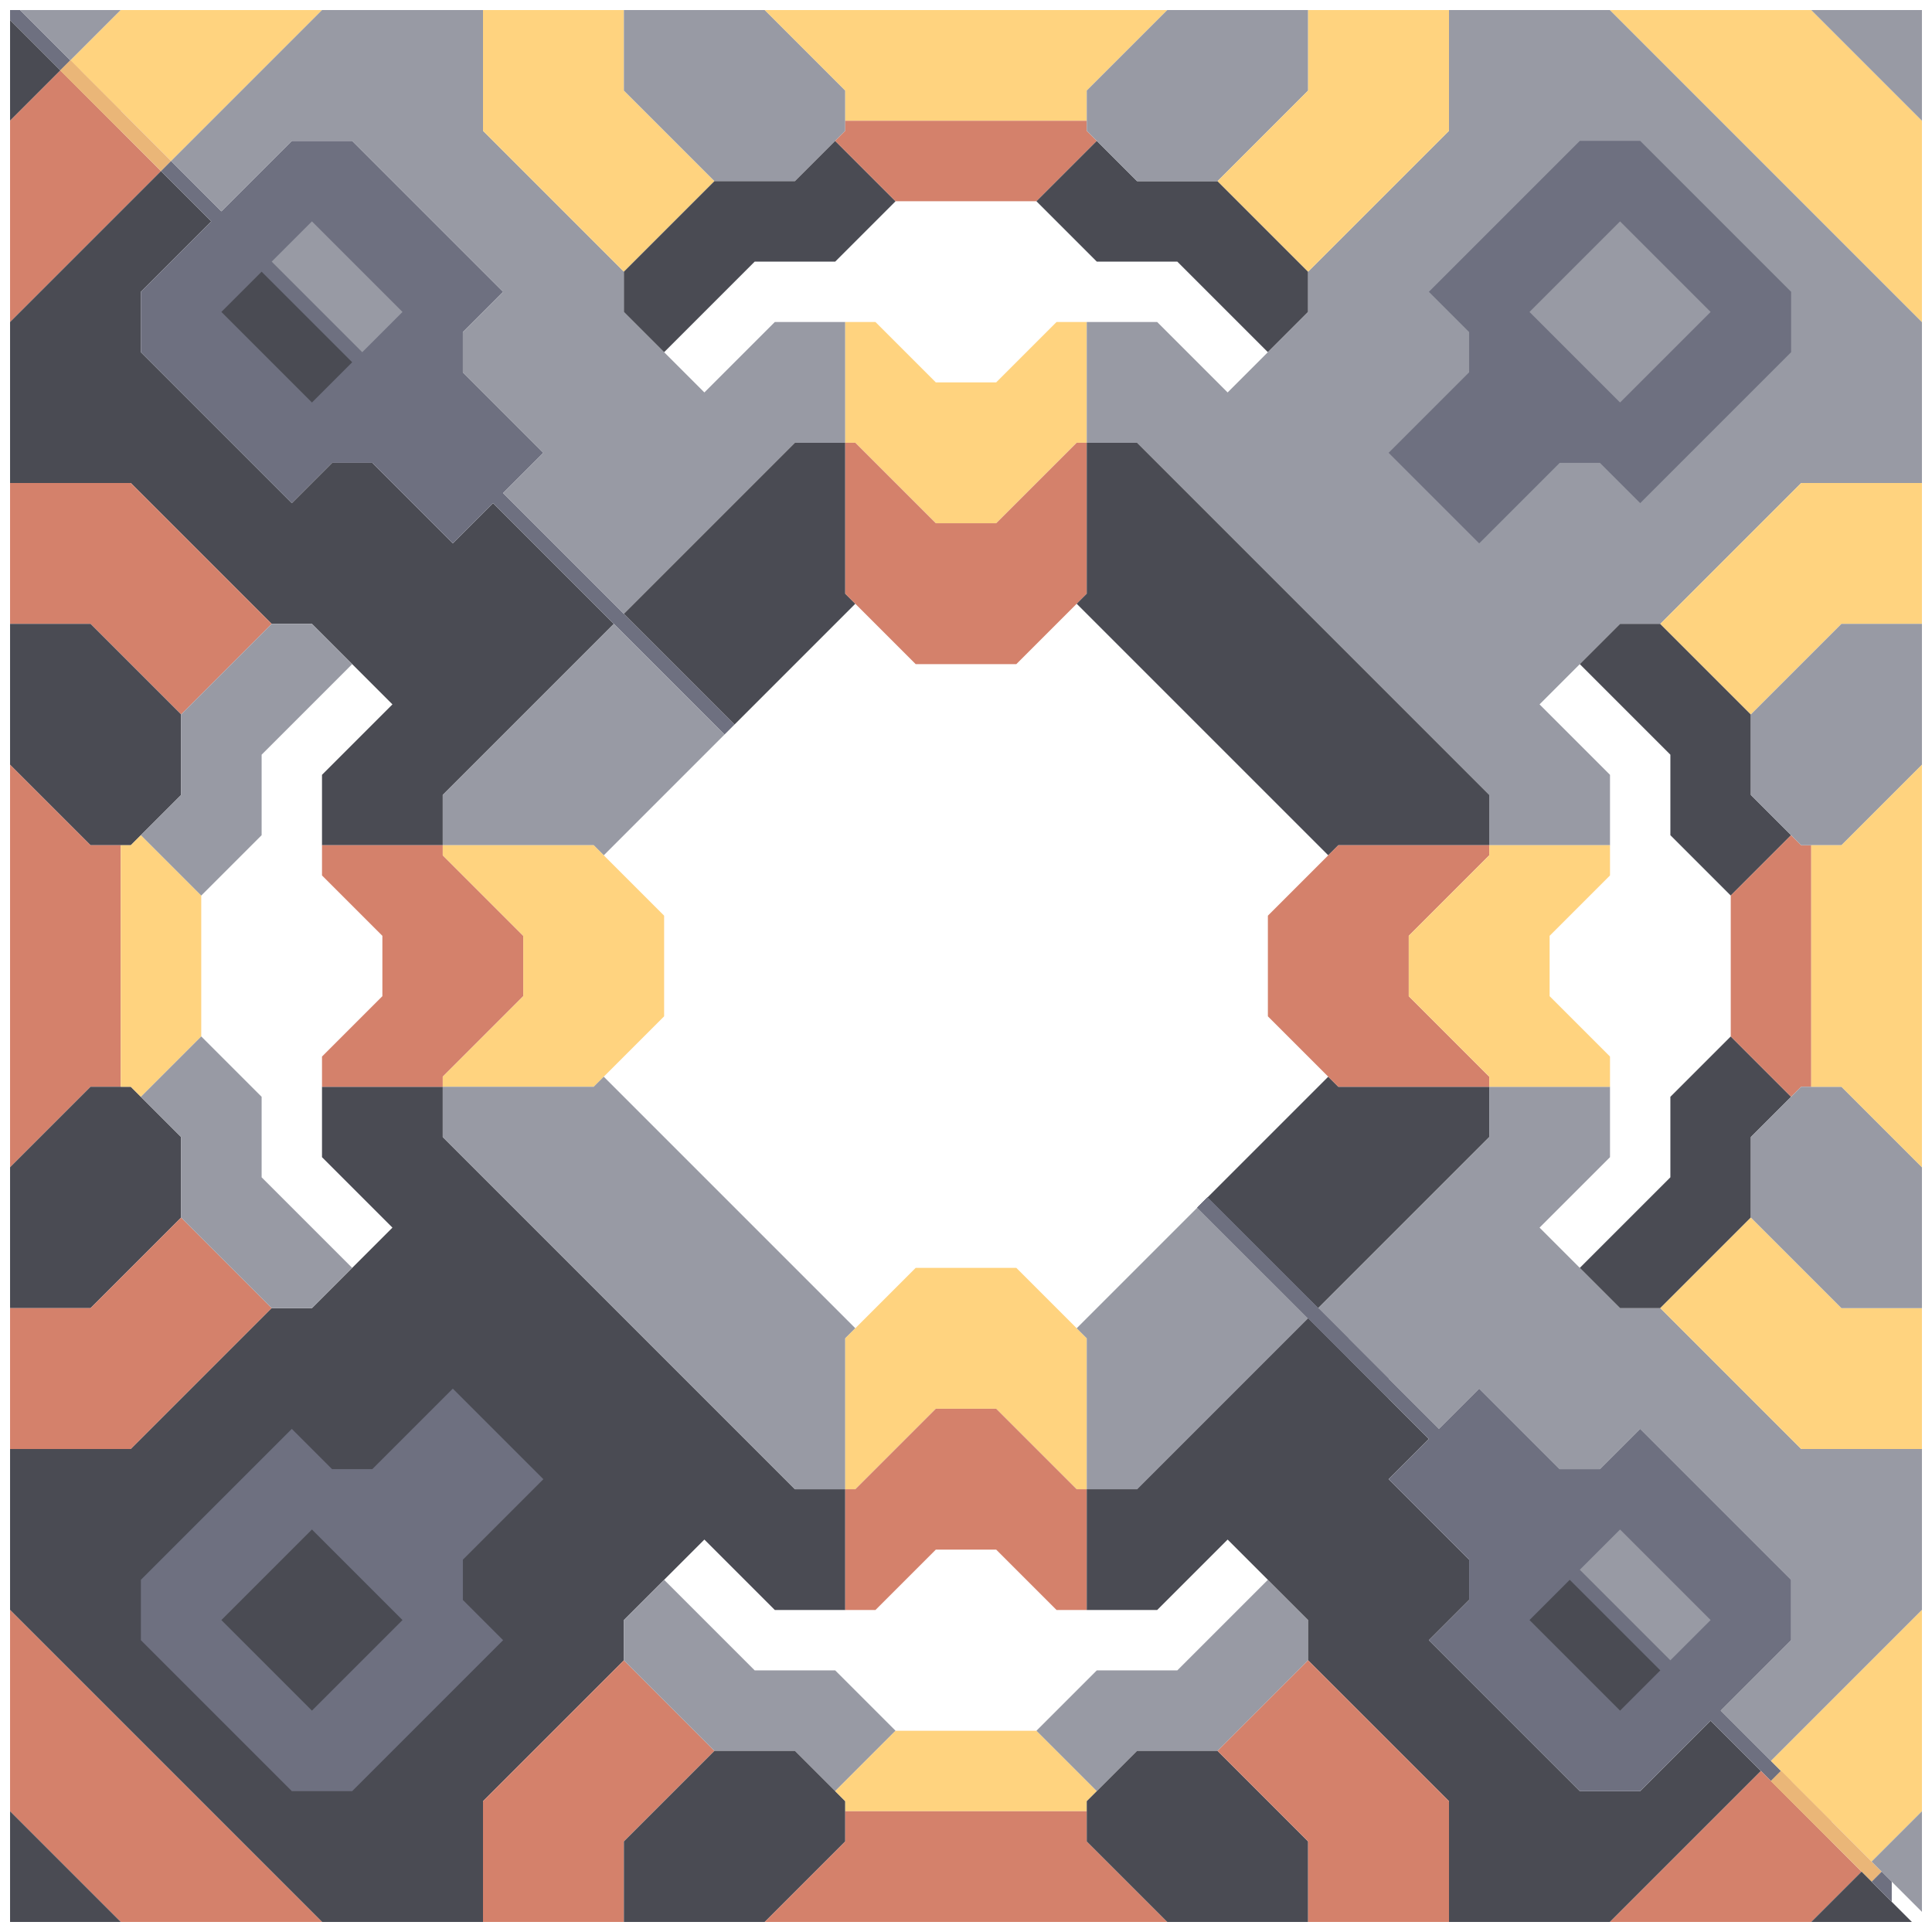 <?xml version="1.0"?>
<!DOCTYPE svg PUBLIC '-//W3C//DTD SVG 1.0//EN'
          'http://www.w3.org/TR/2001/REC-SVG-20010904/DTD/svg10.dtd'>
<svg xmlns:xlink="http://www.w3.org/1999/xlink" style="fill-opacity:1; color-rendering:auto; color-interpolation:auto; text-rendering:auto; stroke:black; stroke-linecap:square; stroke-miterlimit:10; shape-rendering:auto; stroke-opacity:1; fill:black; stroke-dasharray:none; font-weight:normal; stroke-width:1; font-family:'Dialog'; font-style:normal; stroke-linejoin:miter; font-size:12px; stroke-dashoffset:0; image-rendering:auto;" width="96" height="96" xmlns="http://www.w3.org/2000/svg"
><!--Generated by the Batik Graphics2D SVG Generator--><defs id="genericDefs"
  /><g
  ><g style="stroke-linecap:round; fill:rgb(110,112,128); stroke:rgb(110,112,128);"
    ><path style="stroke:none;" d="M0.5 1 L0.5 0.5 L1 0.5 L3.5 3 L3 3.5 Z"
    /></g
    ><g style="stroke-linecap:round; fill:rgb(74,75,83); stroke:rgb(74,75,83);"
    ><path style="stroke:none;" d="M3 3.5 L0.5 6 L0.5 1 Z"
      /><path d="M0.5 16 L0.5 6 L3 3.5 L8 8.5 Z" style="fill:rgb(212,129,107); stroke:none;"
      /><path style="stroke:none;" d="M0.5 24 L0.5 16 L8 8.5 L10.5 11 L7 14.5 L7 17.5 L14.5 25 L16.5 23 L18.5 23 L22.5 27 L24.5 25 L30.5 31 L22 39.5 L22 42 L16 42 L16 38.5 L19.5 35 L15.5 31 L13.5 31 L6.5 24 Z"
      /><path d="M0.5 31 L0.5 24 L6.5 24 L13.5 31 L9 35.5 L4.5 31 Z" style="fill:rgb(212,129,107); stroke:none;"
      /><path style="stroke:none;" d="M0.5 38 L0.5 31 L4.5 31 L9 35.5 L9 39.5 L6.5 42 L4.5 42 Z"
      /><path d="M4.5 42 L6 42 L6 54 L4.5 54 L0.5 58 L0.5 38 Z" style="fill:rgb(212,129,107); stroke:none;"
      /><path style="stroke:none;" d="M0.5 65 L0.5 58 L4.5 54 L6.5 54 L9 56.5 L9 60.5 L4.5 65 Z"
      /><path d="M0.5 72 L0.5 65 L4.5 65 L9 60.5 L13.5 65 L6.5 72 Z" style="fill:rgb(212,129,107); stroke:none;"
      /><path style="stroke:none;" d="M0.5 80 L0.5 72 L6.5 72 L13.5 65 L15.5 65 L19.5 61 L16 57.5 L16 54 L22 54 L22 56.5 L39.5 74 L42 74 L42 80 L38.5 80 L35 76.5 L31 80.5 L31 82.5 L24 89.5 L24 95.5 L16 95.5 Z"
      /><path d="M16 95.5 L6 95.5 L0.5 90 L0.5 80 Z" style="fill:rgb(212,129,107); stroke:none;"
      /><path style="stroke:none;" d="M6 95.5 L0.5 95.5 L0.5 90 Z"
      /><path d="M1 0.5 L6 0.5 L3.5 3 Z" style="fill:rgb(152,154,164); stroke:none;"
      /><path d="M4 4.5 L3 3.5 L3.5 3 L4 3.5 Z" style="fill:rgb(234,182,120); stroke:none;"
      /><path d="M3.5 3 L6 0.5 L16 0.5 L8.5 8 Z" style="fill:rgb(255,211,127); stroke:none;"
      /><path d="M6 6.5 L3 3.5 L3.5 3 L6 5.5 Z" style="fill:rgb(234,182,120); stroke:none;"
      /><path d="M7 54.5 L6.5 54 L6 54 L6 42 L6.5 42 L7 41.5 L10 44.5 L10 51.5 Z" style="fill:rgb(255,211,127); stroke:none;"
      /><path style="stroke:none;" d="M7 78.5 L7 81.5 L14.5 89 L17.5 89 L25 81.5 L23 79.5 L23 77.5 L27 73.5 L22.5 69 L18.5 73 L16.5 73 L14.5 71 Z"
      /><path d="M8.5 8 L8 8.5 L3 3.5 L3.5 3 Z" style="fill:rgb(234,182,120); stroke:none;"
      /><path d="M7 17.5 L7 14.5 L10.5 11 L8 8.5 L8.5 8 L11 10.5 L14.5 7 L17.5 7 L25 14.5 L23 16.5 L23 18.5 L27 22.5 L25 24.5 L36.5 36 L36 36.5 L24.5 25 L22.5 27 L18.5 23 L16.5 23 L14.5 25 Z" style="fill:rgb(110,112,128); stroke:none;"
      /><path d="M7 41.5 L9 39.5 L9 35.5 L13.5 31 L15.5 31 L17.5 33 L13 37.5 L13 41.5 L10 44.5 Z" style="fill:rgb(152,154,164); stroke:none;"
      /><path d="M7 54.5 L10 51.5 L13 54.5 L13 58.5 L17.5 63 L15.5 65 L13.5 65 L9 60.5 L9 56.5 Z" style="fill:rgb(152,154,164); stroke:none;"
      /><path d="M7 81.5 L7 78.5 L14.5 71 L16.5 73 L18.5 73 L22.5 69 L27 73.5 L23 77.5 L23 79.5 L25 81.5 L17.5 89 L14.5 89 Z" style="fill:rgb(110,112,128); stroke:none;"
      /><path d="M8.5 8 L16 0.5 L24 0.5 L24 6.5 L31 13.5 L31 15.5 L35 19.5 L38.5 16 L42 16 L42 22 L39.5 22 L31 30.5 L25 24.5 L27 22.5 L23 18.5 L23 16.5 L25 14.5 L17.5 7 L14.5 7 L11 10.5 Z" style="fill:rgb(152,154,164); stroke:none;"
      /><path d="M11 15.5 L15.5 20 L17.5 18 L13 13.5 Z" style="fill:rgb(110,112,128); stroke:none;"
      /><path d="M11 80.5 L15.5 85 L20 80.5 L15.5 76 Z" style="fill:rgb(110,112,128); stroke:none;"
      /><path style="stroke:none;" d="M11 15.5 L13 13.5 L17.5 18 L15.5 20 Z"
      /><path style="stroke:none;" d="M11 80.5 L15.5 76 L20 80.5 L15.5 85 Z"
      /><path d="M13.5 13 L18 17.5 L20 15.5 L15.5 11 Z" style="fill:rgb(110,112,128); stroke:none;"
      /><path d="M13.5 13 L15.5 11 L20 15.5 L18 17.5 Z" style="fill:rgb(152,154,164); stroke:none;"
      /><path d="M16 43.5 L16 42 L22 42 L22 42.5 L26 46.5 L26 49.5 L22 53.5 L22 54 L16 54 L16 52.5 L19 49.5 L19 46.5 Z" style="fill:rgb(212,129,107); stroke:none;"
      /><path d="M22 42 L22 39.5 L30.5 31 L36 36.5 L30 42.5 L29.5 42 Z" style="fill:rgb(152,154,164); stroke:none;"
      /><path d="M22 42.5 L22 42 L29.5 42 L33 45.5 L33 50.5 L29.5 54 L22 54 L22 53.5 L26 49.5 L26 46.5 Z" style="fill:rgb(255,211,127); stroke:none;"
      /><path d="M22 56.5 L22 54 L29.5 54 L30 53.5 L42.5 66 L42 66.5 L42 74 L39.5 74 Z" style="fill:rgb(152,154,164); stroke:none;"
      /><path d="M24 6.5 L24 0.5 L31 0.5 L31 4.5 L35.5 9 L31 13.5 Z" style="fill:rgb(255,211,127); stroke:none;"
      /><path d="M31 91.5 L31 95.5 L24 95.5 L24 89.5 L31 82.5 L35.5 87 Z" style="fill:rgb(212,129,107); stroke:none;"
      /><path d="M31 4.5 L31 0.5 L38 0.5 L42 4.5 L42 6.5 L39.5 9 L35.5 9 Z" style="fill:rgb(152,154,164); stroke:none;"
      /><path style="stroke:none;" d="M31 15.5 L31 13.5 L35.5 9 L39.5 9 L41.5 7 L44.5 10 L41.5 13 L37.5 13 L33 17.5 Z"
      /><path style="stroke:none;" d="M31 30.5 L39.5 22 L42 22 L42 29.5 L42.5 30 L36.5 36 Z"
      /><path d="M31 82.5 L31 80.5 L33 78.5 L37.5 83 L41.5 83 L44.5 86 L41.5 89 L39.5 87 L35.5 87 Z" style="fill:rgb(152,154,164); stroke:none;"
      /><path style="stroke:none;" d="M38 95.5 L31 95.5 L31 91.5 L35.5 87 L39.5 87 L42 89.5 L42 91.5 Z"
      /><path d="M38 0.5 L58 0.5 L54 4.5 L54 6 L42 6 L42 4.5 Z" style="fill:rgb(255,211,127); stroke:none;"
      /><path d="M41.5 7 L42 6.5 L42 6 L54 6 L54 6.5 L54.5 7 L51.5 10 L44.5 10 Z" style="fill:rgb(212,129,107); stroke:none;"
      /><path d="M42.5 22 L42 22 L42 16 L43.5 16 L46.5 19 L49.5 19 L52.5 16 L54 16 L54 22 L53.5 22 L49.5 26 L46.5 26 Z" style="fill:rgb(255,211,127); stroke:none;"
      /><path d="M46.5 26 L49.5 26 L53.5 22 L54 22 L54 29.5 L50.5 33 L45.5 33 L42 29.5 L42 22 L42.5 22 Z" style="fill:rgb(212,129,107); stroke:none;"
      /><path d="M42.5 74 L42 74 L42 66.5 L45.5 63 L50.5 63 L54 66.5 L54 74 L53.5 74 L49.5 70 L46.5 70 Z" style="fill:rgb(255,211,127); stroke:none;"
      /><path d="M42 80 L42 74 L42.5 74 L46.5 70 L49.5 70 L53.5 74 L54 74 L54 80 L52.5 80 L49.5 77 L46.5 77 L43.5 80 Z" style="fill:rgb(212,129,107); stroke:none;"
      /><path d="M42 90 L42 89.5 L41.5 89 L44.5 86 L51.5 86 L54.5 89 L54 89.5 L54 90 Z" style="fill:rgb(255,211,127); stroke:none;"
      /><path style="stroke:none;" d="M51.5 10 L54.5 7 L56.5 9 L60.5 9 L65 13.5 L65 15.5 L63 17.5 L58.5 13 L54.5 13 Z"
      /><path d="M51.5 86 L54.5 83 L58.5 83 L63 78.5 L65 80.5 L65 82.5 L60.5 87 L56.5 87 L54.5 89 Z" style="fill:rgb(152,154,164); stroke:none;"
      /><path d="M54 91.5 L58 95.5 L38 95.5 L42 91.5 L42 90 L54 90 Z" style="fill:rgb(212,129,107); stroke:none;"
      /><path d="M54 6.5 L54 4.5 L58 0.5 L65 0.5 L65 4.5 L60.5 9 L56.5 9 Z" style="fill:rgb(152,154,164); stroke:none;"
      /><path d="M54 22 L54 16 L57.5 16 L61 19.5 L65 15.5 L65 13.5 L72 6.5 L72 0.5 L80 0.5 L95.5 16 L95.5 24 L89.5 24 L82.5 31 L80.5 31 L76.5 35 L80 38.5 L80 42 L74 42 L74 39.5 L56.5 22 Z" style="fill:rgb(152,154,164); stroke:none;"
      /><path style="stroke:none;" d="M53.5 30 L54 29.5 L54 22 L56.5 22 L74 39.5 L74 42 L66.5 42 L66 42.5 Z"
      /><path d="M54 74 L54 66.5 L53.5 66 L59.5 60 L65 65.5 L56.5 74 Z" style="fill:rgb(152,154,164); stroke:none;"
      /><path style="stroke:none;" d="M54 80 L54 74 L56.5 74 L65 65.5 L71 71.5 L69 73.5 L73 77.5 L73 79.5 L71 81.5 L78.5 89 L81.5 89 L85 85.5 L87.5 88 L80 95.5 L72 95.5 L72 89.5 L65 82.5 L65 80.5 L61 76.5 L57.5 80 Z"
      /><path style="stroke:none;" d="M54 91.5 L54 89.5 L56.5 87 L60.5 87 L65 91.5 L65 95.5 L58 95.5 Z"
      /><path style="stroke:none;" d="M60 59.5 L66 53.5 L66.5 54 L74 54 L74 56.5 L65.5 65 Z"
      /><path d="M61 61.5 L59.5 60 L60 59.5 L61 60.5 Z" style="fill:rgb(110,112,128); stroke:none;"
      /><path d="M60.5 9 L65 4.5 L65 0.5 L72 0.5 L72 6.5 L65 13.5 Z" style="fill:rgb(255,211,127); stroke:none;"
      /><path d="M60.5 87 L65 82.5 L72 89.5 L72 95.5 L65 95.5 L65 91.5 Z" style="fill:rgb(212,129,107); stroke:none;"
      /><path d="M63 63.5 L59.5 60 L60 59.5 L63 62.5 Z" style="fill:rgb(110,112,128); stroke:none;"
      /><path d="M63 50.5 L63 45.5 L66.5 42 L74 42 L74 42.5 L70 46.5 L70 49.5 L74 53.5 L74 54 L66.5 54 Z" style="fill:rgb(212,129,107); stroke:none;"
      /><path d="M65 65.5 L59.5 60 L60 59.5 L65 64.5 Z" style="fill:rgb(110,112,128); stroke:none;"
      /><path d="M65.5 65 L74 56.5 L74 54 L80 54 L80 57.5 L76.5 61 L80.5 65 L82.5 65 L89.5 72 L95.5 72 L95.5 80 L88 87.5 L85.5 85 L89 81.5 L89 78.5 L81.5 71 L79.5 73 L77.5 73 L73.5 69 L71.5 71 Z" style="fill:rgb(152,154,164); stroke:none;"
      /><path d="M67 67.5 L59.5 60 L60 59.5 L67 66.5 Z" style="fill:rgb(110,112,128); stroke:none;"
      /><path d="M69 22.5 L73.5 27 L77.5 23 L79.5 23 L81.5 25 L89 17.5 L89 14.5 L81.5 7 L78.5 7 L71 14.5 L73 16.5 L73 18.5 Z" style="fill:rgb(152,154,164); stroke:none;"
      /><path d="M69 69.5 L59.5 60 L60 59.5 L69 68.5 Z" style="fill:rgb(110,112,128); stroke:none;"
      /><path d="M69 22.5 L73 18.5 L73 16.5 L71 14.5 L78.5 7 L81.5 7 L89 14.5 L89 17.5 L81.5 25 L79.5 23 L77.5 23 L73.5 27 Z" style="fill:rgb(110,112,128); stroke:none;"
      /><path d="M69 73.5 L71 71.5 L59.5 60 L60 59.5 L71.5 71 L73.5 69 L77.5 73 L79.5 73 L81.5 71 L89 78.5 L89 81.5 L85.5 85 L88.5 88 L88 88.5 L85 85.5 L81.5 89 L78.5 89 L71 81.5 L73 79.5 L73 77.5 Z" style="fill:rgb(110,112,128); stroke:none;"
      /><path d="M70 49.5 L70 46.5 L74 42.5 L74 42 L80 42 L80 43.5 L77 46.5 L77 49.5 L80 52.5 L80 54 L74 54 L74 53.5 Z" style="fill:rgb(255,211,127); stroke:none;"
      /><path d="M76 15.5 L80.5 20 L85 15.5 L80.5 11 Z" style="fill:rgb(110,112,128); stroke:none;"
      /><path d="M76 80.5 L80.5 85 L82.5 83 L78 78.5 Z" style="fill:rgb(110,112,128); stroke:none;"
      /><path d="M76 15.5 L80.5 11 L85 15.5 L80.5 20 Z" style="fill:rgb(152,154,164); stroke:none;"
      /><path style="stroke:none;" d="M76 80.5 L78 78.5 L82.5 83 L80.5 85 Z"
      /><path d="M78.5 78 L83 82.5 L85 80.5 L80.5 76 Z" style="fill:rgb(110,112,128); stroke:none;"
      /><path style="stroke:none;" d="M78.5 33 L80.5 31 L82.5 31 L87 35.5 L87 39.5 L89 41.5 L86 44.5 L83 41.5 L83 37.5 Z"
      /><path style="stroke:none;" d="M78.5 63 L83 58.5 L83 54.5 L86 51.5 L89 54.5 L87 56.5 L87 60.5 L82.5 65 L80.5 65 Z"
      /><path d="M78.5 78 L80.5 76 L85 80.5 L83 82.5 Z" style="fill:rgb(152,154,164); stroke:none;"
      /><path d="M80 0.5 L90 0.5 L95.5 6 L95.5 16 Z" style="fill:rgb(255,211,127); stroke:none;"
      /><path d="M82.5 31 L89.5 24 L95.5 24 L95.5 31 L91.5 31 L87 35.5 Z" style="fill:rgb(255,211,127); stroke:none;"
      /><path d="M82.5 65 L87 60.5 L91.5 65 L95.5 65 L95.5 72 L89.5 72 Z" style="fill:rgb(255,211,127); stroke:none;"
      /><path d="M86 51.5 L86 44.5 L89 41.5 L89.5 42 L90 42 L90 54 L89.5 54 L89 54.5 Z" style="fill:rgb(212,129,107); stroke:none;"
      /><path d="M87 39.5 L87 35.5 L91.5 31 L95.5 31 L95.5 38 L91.5 42 L89.5 42 Z" style="fill:rgb(152,154,164); stroke:none;"
      /><path d="M87 60.5 L87 56.5 L89.5 54 L91.5 54 L95.5 58 L95.5 65 L91.5 65 Z" style="fill:rgb(152,154,164); stroke:none;"
      /><path d="M92.5 93 L90 95.5 L80 95.5 L87.5 88 Z" style="fill:rgb(212,129,107); stroke:none;"
      /><path d="M88 87.5 L95.5 80 L95.5 90 L93 92.5 Z" style="fill:rgb(255,211,127); stroke:none;"
      /><path d="M89 89.5 L88 88.5 L88.5 88 L89 88.5 Z" style="fill:rgb(234,182,120); stroke:none;"
      /><path d="M90 0.5 L95.5 0.5 L95.5 6 Z" style="fill:rgb(152,154,164); stroke:none;"
      /><path d="M90 54 L90 42 L91.5 42 L95.5 38 L95.5 58 L91.5 54 Z" style="fill:rgb(255,211,127); stroke:none;"
      /><path d="M91 91.5 L88 88.5 L88.5 88 L91 90.5 Z" style="fill:rgb(234,182,120); stroke:none;"
      /><path d="M93.5 93 L93 93.5 L88 88.5 L88.5 88 Z" style="fill:rgb(234,182,120); stroke:none;"
      /><path style="stroke:none;" d="M95 95.5 L90 95.5 L92.5 93 Z"
      /><path d="M93 92.5 L95.5 90 L95.5 95 Z" style="fill:rgb(152,154,164); stroke:none;"
      /><path d="M94 94.5 L93 93.5 L93.5 93 L94 93.5 Z" style="fill:rgb(110,112,128); stroke:none;"
    /></g
  ></g
></svg
>
